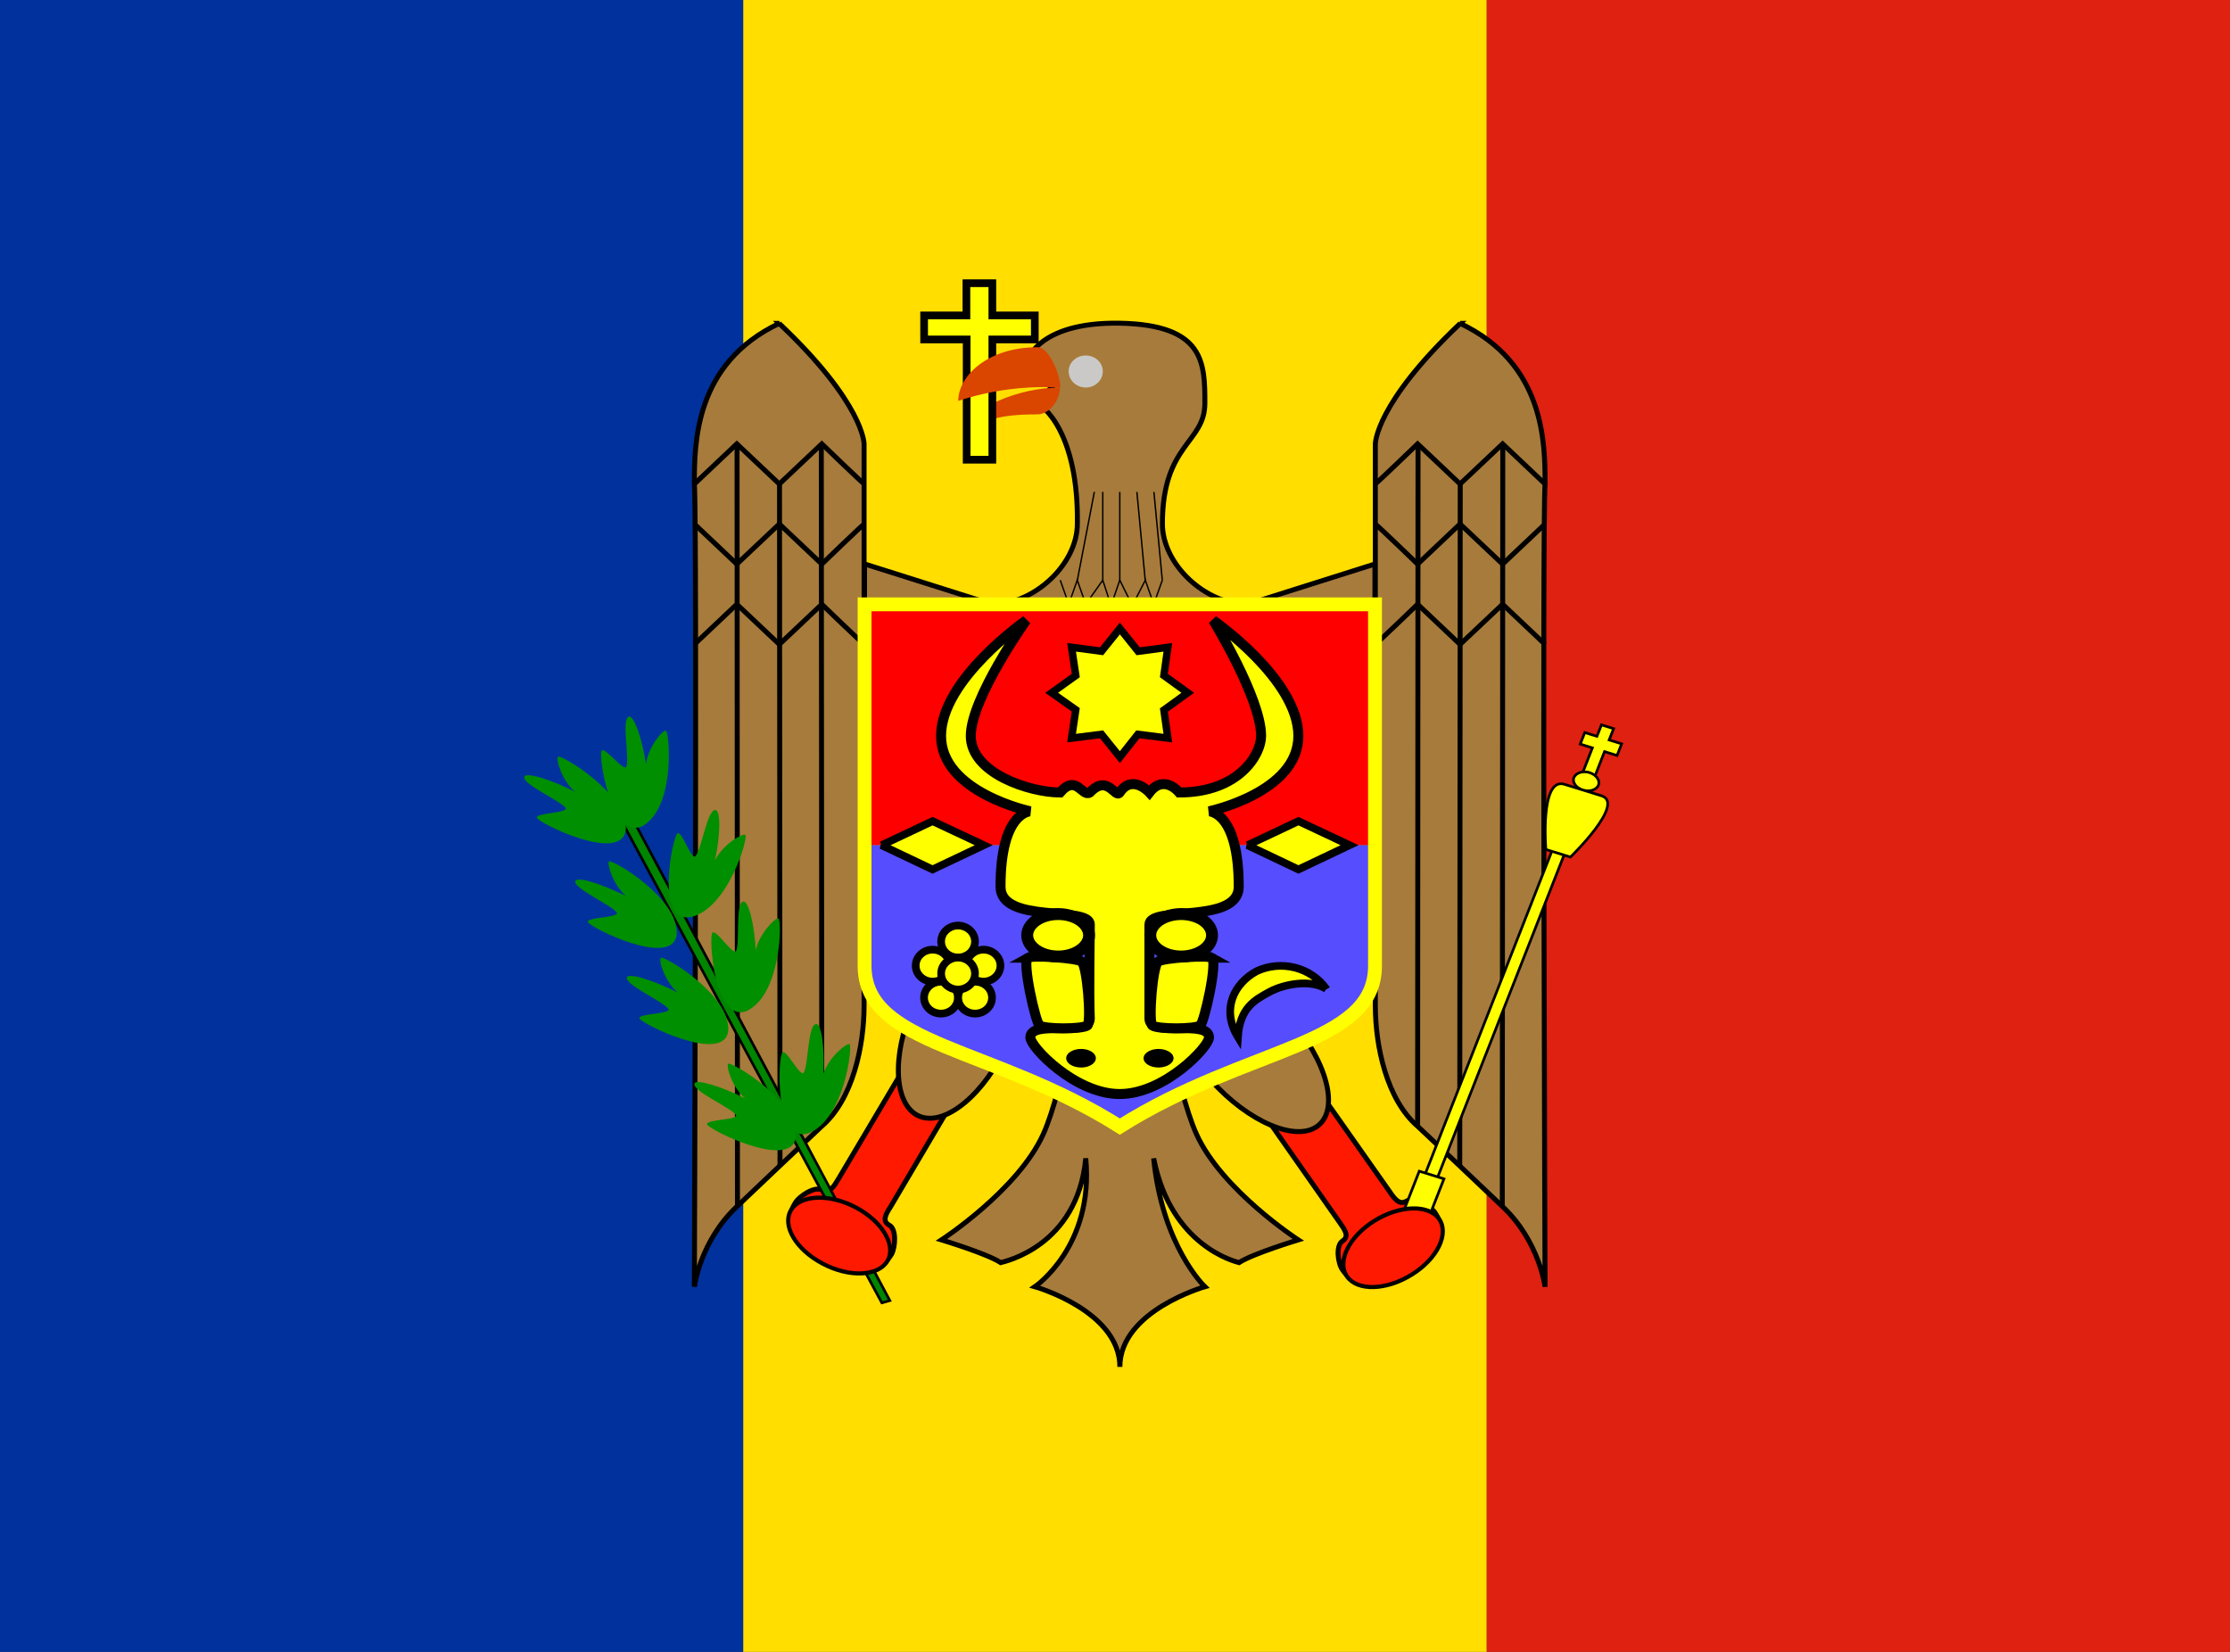<svg width="27" height="20" viewBox="0 0 27 20" fill="none" xmlns="http://www.w3.org/2000/svg">
<rect x="0" y="0" width="27" height="20" fill="#333333" stroke="none"/>
<g clip-path="url(#clip0_202_194)">
<path fill-rule="evenodd" clip-rule="evenodd" d="M0 0H8.999V20H0V0Z" fill="#00319C"/>
<path fill-rule="evenodd" clip-rule="evenodd" d="M8.999 0H18.001V20H8.999V0Z" fill="#FFDE00"/>
<path fill-rule="evenodd" clip-rule="evenodd" d="M18.001 0H27V20H18.001V0Z" fill="#DE2110"/>
<path fill-rule="evenodd" clip-rule="evenodd" d="M15.204 13.35L16.225 14.808C16.284 14.892 16.339 14.971 16.255 15.025C16.171 15.079 16.196 15.292 16.255 15.375C16.369 15.537 16.508 15.562 16.592 15.508L17.369 15.025C17.453 14.975 17.483 14.838 17.369 14.675C17.305 14.592 17.116 14.488 17.031 14.542C16.942 14.596 16.883 14.512 16.829 14.433L15.803 12.975" fill="#FF1900"/>
<path d="M15.204 13.35L16.225 14.808C16.284 14.892 16.339 14.971 16.255 15.025C16.171 15.079 16.196 15.292 16.255 15.375C16.369 15.537 16.508 15.562 16.592 15.508L17.369 15.025C17.453 14.975 17.483 14.838 17.369 14.675C17.305 14.592 17.116 14.488 17.031 14.542C16.942 14.596 16.883 14.512 16.829 14.433L15.803 12.975" stroke="black" stroke-width="0.06"/>
<path fill-rule="evenodd" clip-rule="evenodd" d="M15.605 12.322C16.062 12.834 16.221 13.422 15.96 13.628C15.7 13.835 15.114 13.587 14.658 13.075C14.201 12.562 14.044 11.973 14.305 11.767C14.565 11.56 15.149 11.806 15.607 12.32L15.605 12.322Z" fill="#A77B3B" stroke="black" stroke-width="0.06"/>
<path fill-rule="evenodd" clip-rule="evenodd" d="M11.053 12.754L10.146 14.283C10.095 14.367 10.045 14.45 9.956 14.408C9.868 14.358 9.678 14.479 9.627 14.567C9.526 14.733 9.564 14.867 9.657 14.917L10.467 15.342C10.551 15.387 10.694 15.35 10.796 15.183C10.842 15.092 10.855 14.879 10.766 14.833C10.678 14.787 10.724 14.7 10.779 14.617L11.682 13.088" fill="#FF1900"/>
<path d="M11.053 12.754L10.146 14.283C10.095 14.367 10.045 14.45 9.956 14.408C9.868 14.358 9.678 14.479 9.627 14.567C9.526 14.733 9.564 14.867 9.657 14.917L10.467 15.342C10.551 15.387 10.694 15.35 10.796 15.183C10.842 15.092 10.855 14.879 10.766 14.833C10.678 14.787 10.724 14.7 10.779 14.617L11.682 13.088" stroke="black" stroke-width="0.06"/>
<path fill-rule="evenodd" clip-rule="evenodd" d="M13.973 11.692H13.146C13.12 11.717 12.884 13.175 12.631 13.733C12.323 14.412 11.399 15.012 11.399 15.012C11.399 15.012 11.952 15.179 12.116 15.287C12.158 15.275 13.044 15.092 13.146 14.025C13.247 15.092 12.53 15.579 12.53 15.579C12.53 15.579 13.559 15.871 13.559 16.55C13.559 15.871 14.588 15.579 14.588 15.579C14.588 15.579 14.074 15.092 13.968 14.025C14.179 15.092 14.96 15.275 15.002 15.287C15.166 15.179 15.719 15.012 15.719 15.012C15.719 15.012 14.795 14.412 14.487 13.733C14.234 13.175 13.998 11.717 13.973 11.692ZM10.471 6.829L12.015 7.317C12.525 7.317 13.044 6.829 13.044 6.342C13.061 5.258 12.631 4.883 12.53 4.883L12.732 4.692L12.424 4.4C12.424 4.4 12.53 3.896 13.559 3.913C14.588 3.933 14.588 4.4 14.588 4.883C14.588 5.367 14.074 5.371 14.074 6.342C14.074 6.829 14.588 7.317 15.103 7.317L16.647 6.829V11.692H10.467V6.829H10.471Z" fill="#A77B3B" stroke="black" stroke-width="0.06"/>
<path d="M12.837 7.024L12.94 7.316L13.043 7.024L13.146 7.316L13.352 7.024L13.452 7.332L13.558 7.024L13.71 7.332L13.867 7.024L13.969 7.316L14.073 7.024" stroke="black" stroke-width="0.017"/>
<path d="M13.25 5.956L13.044 7.026M13.352 5.956V7.026M13.558 5.956V7.026M13.765 5.956L13.866 7.026M13.971 5.956L14.073 7.026" stroke="black" stroke-width="0.017"/>
<path fill-rule="evenodd" clip-rule="evenodd" d="M9.436 3.915C8.407 4.401 8.407 5.374 8.407 5.86C8.442 6.302 8.407 15.58 8.407 15.58C8.407 15.58 8.474 15.031 8.921 14.609L9.433 14.123L9.947 13.638C10.325 13.314 10.462 12.664 10.462 12.178V5.374C10.462 5.374 10.462 4.886 9.433 3.915H9.436Z" fill="#A77B3B" stroke="black" stroke-width="0.06"/>
<path d="M10.465 5.86C10.453 5.86 9.95 5.374 9.95 5.374L9.436 5.86L8.921 5.374L8.407 5.86" stroke="black" stroke-width="0.06"/>
<path d="M10.465 6.344C10.453 6.344 9.95 6.83 9.95 6.83L9.436 6.344L8.921 6.83L8.407 6.344" stroke="black" stroke-width="0.06"/>
<path d="M10.465 7.802C10.453 7.802 9.95 7.316 9.95 7.316L9.436 7.802L8.921 7.316L8.407 7.802" stroke="black" stroke-width="0.06"/>
<path d="M9.944 5.373L9.95 13.638" stroke="black" stroke-width="0.06"/>
<path d="M9.438 5.859L9.444 14.104" stroke="black" stroke-width="0.06"/>
<path d="M8.924 5.375L8.929 14.611" stroke="black" stroke-width="0.06"/>
<path fill-rule="evenodd" clip-rule="evenodd" d="M17.678 3.915C18.707 4.401 18.707 5.374 18.707 5.86C18.672 6.302 18.707 15.58 18.707 15.58C18.707 15.58 18.64 15.031 18.193 14.609L17.681 14.123L17.166 13.638C16.789 13.314 16.652 12.664 16.652 12.178V5.374C16.652 5.374 16.652 4.886 17.681 3.915H17.678Z" fill="#A77B3B" stroke="black" stroke-width="0.06"/>
<path d="M16.649 5.86C16.661 5.86 17.164 5.374 17.164 5.374L17.678 5.86L18.193 5.374L18.707 5.86" stroke="black" stroke-width="0.06"/>
<path d="M16.649 6.344C16.661 6.344 17.164 6.83 17.164 6.83L17.678 6.344L18.193 6.83L18.707 6.344" stroke="black" stroke-width="0.06"/>
<path d="M16.649 7.802C16.661 7.802 17.164 7.316 17.164 7.316L17.678 7.802L18.193 7.316L18.707 7.802" stroke="black" stroke-width="0.06"/>
<path d="M17.169 5.373L17.164 13.638" stroke="black" stroke-width="0.06"/>
<path d="M17.68 5.859L17.674 14.104" stroke="black" stroke-width="0.06"/>
<path d="M18.195 5.375L18.189 14.611" stroke="black" stroke-width="0.06"/>
<path fill-rule="evenodd" clip-rule="evenodd" d="M12.204 12.62C11.931 13.238 11.451 13.64 11.137 13.517C10.823 13.393 10.788 12.788 11.061 12.17C11.334 11.552 11.816 11.151 12.13 11.274C12.444 11.398 12.48 12 12.207 12.621L12.204 12.62Z" fill="#A77B3B" stroke="black" stroke-width="0.06"/>
<path fill-rule="evenodd" clip-rule="evenodd" d="M10.467 7.317H16.647V10.233H10.467V7.317Z" fill="#FF0000"/>
<path fill-rule="evenodd" clip-rule="evenodd" d="M10.467 10.233H16.647V11.692C16.647 12.662 15.103 12.662 13.559 13.633C12.011 12.667 10.463 12.667 10.463 11.692V10.233H10.467Z" fill="#564DFF"/>
<path d="M10.468 7.317H16.648V11.695C16.648 12.666 15.105 12.666 13.558 13.64C12.015 12.666 10.468 12.666 10.468 11.693V7.32V7.317Z" stroke="#FFFF00" stroke-width="0.168"/>
<path fill-rule="evenodd" clip-rule="evenodd" d="M12.424 7.511C12.424 7.511 11.394 8.226 11.394 8.91C11.394 9.594 12.475 9.823 12.475 9.823C12.475 9.823 12.114 9.823 12.114 10.735C12.114 11.193 13.195 10.965 13.195 11.193C13.195 11.421 13.181 11.972 13.195 12.334C13.195 12.562 12.475 12.334 12.475 12.562C12.475 12.675 13.016 13.246 13.557 13.246C14.098 13.246 14.638 12.675 14.638 12.562C14.638 12.334 13.917 12.562 13.917 12.334V11.193C13.917 10.965 14.998 11.193 14.998 10.735C14.998 9.823 14.638 9.823 14.638 9.823C14.638 9.823 15.72 9.595 15.72 8.91C15.72 8.225 14.689 7.511 14.689 7.511C14.689 7.511 15.269 8.454 15.269 8.91C15.269 9.138 14.998 9.595 14.278 9.595C14.278 9.595 14.094 9.366 13.917 9.595C13.917 9.595 13.71 9.366 13.557 9.595C13.504 9.672 13.411 9.366 13.195 9.595C13.105 9.656 13.032 9.366 12.835 9.595C12.475 9.595 11.754 9.366 11.754 8.91C11.754 8.454 12.424 7.511 12.424 7.511Z" fill="#FFFF00" stroke="black" stroke-width="0.121"/>
<path fill-rule="evenodd" clip-rule="evenodd" d="M12.445 11.595C12.372 11.641 12.539 12.384 12.587 12.417C12.661 12.462 13.094 12.462 13.165 12.417C13.216 12.384 13.165 11.686 13.094 11.641C13.021 11.595 12.496 11.564 12.443 11.595H12.445Z" fill="#FFFF00" stroke="black" stroke-width="0.121"/>
<path fill-rule="evenodd" clip-rule="evenodd" d="M14.673 11.595C14.746 11.641 14.58 12.384 14.531 12.417C14.457 12.462 14.024 12.462 13.953 12.417C13.902 12.384 13.953 11.686 14.024 11.641C14.097 11.595 14.622 11.564 14.675 11.595H14.673Z" fill="#FFFF00" stroke="black" stroke-width="0.121"/>
<path fill-rule="evenodd" clip-rule="evenodd" d="M13.186 11.324C13.186 11.392 13.146 11.457 13.076 11.505C13.006 11.554 12.911 11.581 12.812 11.581C12.712 11.581 12.617 11.554 12.547 11.505C12.477 11.457 12.437 11.392 12.437 11.324C12.437 11.256 12.477 11.19 12.547 11.142C12.617 11.094 12.712 11.067 12.812 11.067C12.911 11.067 13.006 11.094 13.076 11.142C13.146 11.19 13.186 11.256 13.186 11.324Z" fill="#FFFF00" stroke="black" stroke-width="0.144"/>
<path fill-rule="evenodd" clip-rule="evenodd" d="M14.675 11.324C14.675 11.392 14.636 11.457 14.566 11.505C14.495 11.554 14.4 11.581 14.301 11.581C14.202 11.581 14.107 11.554 14.036 11.505C13.966 11.457 13.927 11.392 13.927 11.324C13.927 11.256 13.966 11.19 14.036 11.142C14.107 11.094 14.202 11.067 14.301 11.067C14.4 11.067 14.495 11.094 14.566 11.142C14.636 11.19 14.675 11.256 14.675 11.324Z" fill="#FFFF00" stroke="black" stroke-width="0.144"/>
<path fill-rule="evenodd" clip-rule="evenodd" d="M14.209 12.812C14.209 12.875 14.124 12.925 14.027 12.925C13.926 12.925 13.846 12.875 13.846 12.812C13.846 12.75 13.93 12.7 14.027 12.7C14.124 12.7 14.209 12.75 14.209 12.812ZM13.268 12.812C13.268 12.875 13.188 12.925 13.091 12.925C12.989 12.925 12.909 12.875 12.909 12.812C12.909 12.75 12.989 12.7 13.091 12.7C13.188 12.7 13.268 12.75 13.268 12.812Z" fill="black"/>
<path fill-rule="evenodd" clip-rule="evenodd" d="M13.559 9.167L13.337 8.891L12.974 8.937L13.025 8.594L12.733 8.388L13.025 8.179L12.974 7.837L13.337 7.885L13.559 7.609L13.78 7.885L14.14 7.837L14.092 8.179L14.381 8.388L14.092 8.597L14.14 8.937L13.777 8.891L13.559 9.167Z" fill="#FFFF00" stroke="black" stroke-width="0.09"/>
<path fill-rule="evenodd" clip-rule="evenodd" d="M15.102 10.233L15.721 10.527L16.34 10.233L15.721 9.942L15.105 10.233H15.102Z" fill="#FFFF00" stroke="black" stroke-width="0.093"/>
<path fill-rule="evenodd" clip-rule="evenodd" d="M10.672 10.233L11.291 10.527L11.911 10.233L11.291 9.942L10.675 10.233H10.672Z" fill="#FFFF00" stroke="black" stroke-width="0.093"/>
<path fill-rule="evenodd" clip-rule="evenodd" d="M16.058 11.973C15.868 11.854 15.549 11.913 15.37 12.01C15.191 12.107 15.012 12.204 14.988 12.556C14.782 12.218 14.944 11.905 15.216 11.758C15.361 11.691 15.526 11.676 15.681 11.716C15.836 11.756 15.971 11.848 16.059 11.975L16.058 11.973Z" fill="#FFFF00" stroke="black" stroke-width="0.093"/>
<path fill-rule="evenodd" clip-rule="evenodd" d="M11.805 11.4C11.805 11.451 11.783 11.5 11.745 11.537C11.706 11.573 11.654 11.593 11.6 11.593C11.545 11.593 11.493 11.573 11.455 11.537C11.416 11.5 11.395 11.451 11.395 11.4C11.395 11.348 11.416 11.299 11.455 11.263C11.493 11.227 11.545 11.206 11.6 11.206C11.654 11.206 11.706 11.227 11.745 11.263C11.783 11.299 11.805 11.348 11.805 11.4Z" fill="#FFFF00" stroke="black" stroke-width="0.093"/>
<path fill-rule="evenodd" clip-rule="evenodd" d="M11.598 12.079C11.598 12.13 11.576 12.18 11.538 12.216C11.499 12.252 11.447 12.272 11.393 12.272C11.338 12.272 11.286 12.252 11.248 12.216C11.21 12.18 11.188 12.13 11.188 12.079C11.188 12.028 11.21 11.979 11.248 11.942C11.286 11.906 11.338 11.886 11.393 11.886C11.447 11.886 11.499 11.906 11.538 11.942C11.576 11.979 11.598 12.028 11.598 12.079Z" fill="#FFFF00" stroke="black" stroke-width="0.093"/>
<path fill-rule="evenodd" clip-rule="evenodd" d="M11.497 11.691C11.497 11.743 11.475 11.792 11.437 11.828C11.398 11.864 11.346 11.885 11.292 11.885C11.237 11.885 11.185 11.864 11.147 11.828C11.108 11.792 11.087 11.743 11.087 11.691C11.087 11.64 11.108 11.591 11.147 11.555C11.185 11.518 11.237 11.498 11.292 11.498C11.346 11.498 11.398 11.518 11.437 11.555C11.475 11.591 11.497 11.64 11.497 11.691Z" fill="#FFFF00" stroke="black" stroke-width="0.093"/>
<path fill-rule="evenodd" clip-rule="evenodd" d="M12.011 12.079C12.011 12.13 11.99 12.18 11.951 12.216C11.913 12.252 11.861 12.272 11.806 12.272C11.752 12.272 11.7 12.252 11.661 12.216C11.623 12.18 11.601 12.13 11.601 12.079C11.601 12.028 11.623 11.979 11.661 11.942C11.7 11.906 11.752 11.886 11.806 11.886C11.861 11.886 11.913 11.906 11.951 11.942C11.99 11.979 12.011 12.028 12.011 12.079Z" fill="#FFFF00" stroke="black" stroke-width="0.093"/>
<path fill-rule="evenodd" clip-rule="evenodd" d="M12.113 11.691C12.113 11.743 12.091 11.792 12.053 11.828C12.014 11.864 11.962 11.885 11.908 11.885C11.853 11.885 11.801 11.864 11.763 11.828C11.724 11.792 11.703 11.743 11.703 11.691C11.703 11.64 11.724 11.591 11.763 11.555C11.801 11.518 11.853 11.498 11.908 11.498C11.962 11.498 12.014 11.518 12.053 11.555C12.091 11.591 12.113 11.64 12.113 11.691Z" fill="#FFFF00" stroke="black" stroke-width="0.093"/>
<path fill-rule="evenodd" clip-rule="evenodd" d="M11.805 11.787C11.805 11.839 11.783 11.888 11.745 11.924C11.706 11.96 11.654 11.981 11.6 11.981C11.545 11.981 11.493 11.96 11.455 11.924C11.416 11.888 11.395 11.839 11.395 11.787C11.395 11.736 11.416 11.687 11.455 11.651C11.493 11.614 11.545 11.594 11.6 11.594C11.654 11.594 11.706 11.614 11.745 11.651C11.783 11.687 11.805 11.736 11.805 11.787Z" fill="#FFFF00" stroke="black" stroke-width="0.093"/>
<path fill-rule="evenodd" clip-rule="evenodd" d="M12.563 5.017C12.04 5.017 11.973 5.1 11.737 5.179C11.737 4.954 12.319 4.692 12.833 4.692C12.833 4.854 12.698 5.017 12.563 5.017Z" fill="#DA4500"/>
<path fill-rule="evenodd" clip-rule="evenodd" d="M13.352 4.5C13.352 4.604 13.259 4.692 13.146 4.692C13.032 4.692 12.939 4.604 12.939 4.496C12.939 4.388 13.032 4.304 13.146 4.304C13.259 4.304 13.352 4.388 13.352 4.496V4.5Z" fill="#CAC9C7"/>
<path fill-rule="evenodd" clip-rule="evenodd" d="M11.189 3.819V4.11H11.704V5.566H12.015V4.11H12.529V3.819H12.015V3.429H11.701V3.819H11.186H11.189Z" fill="#FFFF00" stroke="black" stroke-width="0.093"/>
<path fill-rule="evenodd" clip-rule="evenodd" d="M12.838 4.692C12.419 4.668 11.999 4.723 11.602 4.854C11.602 4.554 11.956 4.204 12.563 4.204C12.698 4.204 12.838 4.529 12.838 4.692Z" fill="#DA4500"/>
<path fill-rule="evenodd" clip-rule="evenodd" d="M7.478 9.854C7.33 9.538 7.333 9.437 7.597 9.798L10.774 15.747L10.677 15.774L7.48 9.855L7.478 9.854Z" fill="#008500" stroke="black" stroke-width="0.032"/>
<path fill-rule="evenodd" clip-rule="evenodd" d="M9.636 13.767C9.669 13.325 8.851 12.85 8.817 12.879C8.788 12.912 8.868 13.171 9.024 13.3C8.729 13.15 8.416 13.058 8.408 13.121C8.383 13.212 8.872 13.421 8.914 13.504C8.914 13.562 8.551 13.554 8.56 13.612C8.568 13.671 9.585 14.179 9.636 13.767ZM8.817 12.483C8.851 12.042 8.033 11.567 8.003 11.596C7.969 11.625 8.049 11.883 8.205 12.017C7.91 11.867 7.598 11.771 7.59 11.837C7.568 11.925 8.054 12.137 8.096 12.221C8.1 12.279 7.737 12.271 7.741 12.329C7.75 12.387 8.767 12.892 8.817 12.483ZM8.193 11.317C8.227 10.875 7.408 10.4 7.374 10.429C7.345 10.458 7.425 10.717 7.581 10.85C7.286 10.7 6.974 10.604 6.965 10.671C6.944 10.758 7.429 10.971 7.471 11.054C7.471 11.112 7.113 11.104 7.117 11.162C7.125 11.221 8.142 11.729 8.193 11.317ZM7.577 10.05C7.606 9.612 6.792 9.133 6.758 9.162C6.725 9.196 6.809 9.454 6.961 9.587C6.666 9.433 6.353 9.342 6.349 9.408C6.324 9.496 6.813 9.708 6.851 9.787C6.855 9.846 6.493 9.842 6.501 9.9C6.505 9.958 7.522 10.462 7.577 10.05Z" fill="#008F00"/>
<path fill-rule="evenodd" clip-rule="evenodd" d="M7.788 9.996C8.184 9.758 8.104 8.854 8.062 8.846C8.016 8.842 7.843 9.054 7.822 9.254C7.775 8.937 7.67 8.646 7.611 8.679C7.522 8.712 7.628 9.208 7.581 9.287C7.539 9.329 7.328 9.046 7.286 9.087C7.235 9.129 7.404 10.2 7.792 9.996H7.788ZM8.362 11.104C8.817 11.004 9.066 10.129 9.024 10.108C8.982 10.088 8.745 10.233 8.657 10.417C8.724 10.104 8.729 9.796 8.657 9.808C8.56 9.812 8.488 10.312 8.416 10.371C8.362 10.396 8.26 10.067 8.205 10.088C8.146 10.113 7.927 11.175 8.362 11.104ZM9.045 12.238C9.463 12.037 9.467 11.129 9.425 11.121C9.383 11.108 9.193 11.308 9.15 11.504C9.134 11.183 9.058 10.887 8.994 10.917C8.902 10.942 8.961 11.442 8.91 11.517C8.859 11.554 8.678 11.254 8.627 11.292C8.577 11.325 8.644 12.408 9.049 12.238H9.045ZM9.787 13.721C10.222 13.558 10.328 12.658 10.285 12.642C10.243 12.629 10.032 12.808 9.969 13C9.986 12.679 9.944 12.375 9.876 12.4C9.779 12.417 9.787 12.921 9.728 12.992C9.674 13.021 9.526 12.708 9.475 12.742C9.42 12.767 9.37 13.854 9.787 13.721Z" fill="#008F00"/>
<path fill-rule="evenodd" clip-rule="evenodd" d="M10.745 15.267C10.634 15.454 10.284 15.471 9.96 15.299C9.635 15.128 9.466 14.838 9.577 14.652C9.687 14.465 10.04 14.449 10.362 14.619C10.684 14.789 10.855 15.08 10.745 15.267Z" fill="#FF1900" stroke="black" stroke-width="0.05"/>
<path fill-rule="evenodd" clip-rule="evenodd" d="M19.133 9.009L19.188 8.869L19.335 8.915L19.39 8.776L19.537 8.822L19.483 8.959L19.634 9.006L19.579 9.147L19.427 9.1L19.291 9.448L19.144 9.402L19.28 9.055L19.133 9.009ZM18.816 10.237L18.964 10.283L17.381 14.318L17.233 14.272L18.816 10.237Z" fill="#FFFF00" stroke="black" stroke-width="0.032"/>
<path fill-rule="evenodd" clip-rule="evenodd" d="M17.184 14.18L17.483 14.273L17.047 15.386L16.748 15.293L17.184 14.18ZM18.942 9.496L19.39 9.635C19.687 9.727 19.014 10.377 19.014 10.377L18.717 10.285C18.717 10.285 18.643 9.403 18.942 9.496ZM19.354 9.505C19.331 9.564 19.247 9.591 19.165 9.565C19.083 9.54 19.034 9.472 19.056 9.415C19.079 9.358 19.163 9.329 19.245 9.354C19.327 9.38 19.376 9.448 19.353 9.507L19.354 9.505Z" fill="#FFFF00" stroke="black" stroke-width="0.032"/>
<path fill-rule="evenodd" clip-rule="evenodd" d="M17.424 14.758C17.549 14.937 17.405 15.238 17.095 15.431C16.785 15.625 16.435 15.634 16.309 15.455C16.184 15.277 16.331 14.974 16.639 14.782C16.947 14.59 17.299 14.58 17.424 14.758Z" fill="#FF1900" stroke="black" stroke-width="0.05"/>
</g>
<defs>
<clipPath id="clip0_202_194">
<rect width="27" height="20" fill="white"/>
</clipPath>
</defs>
</svg>
